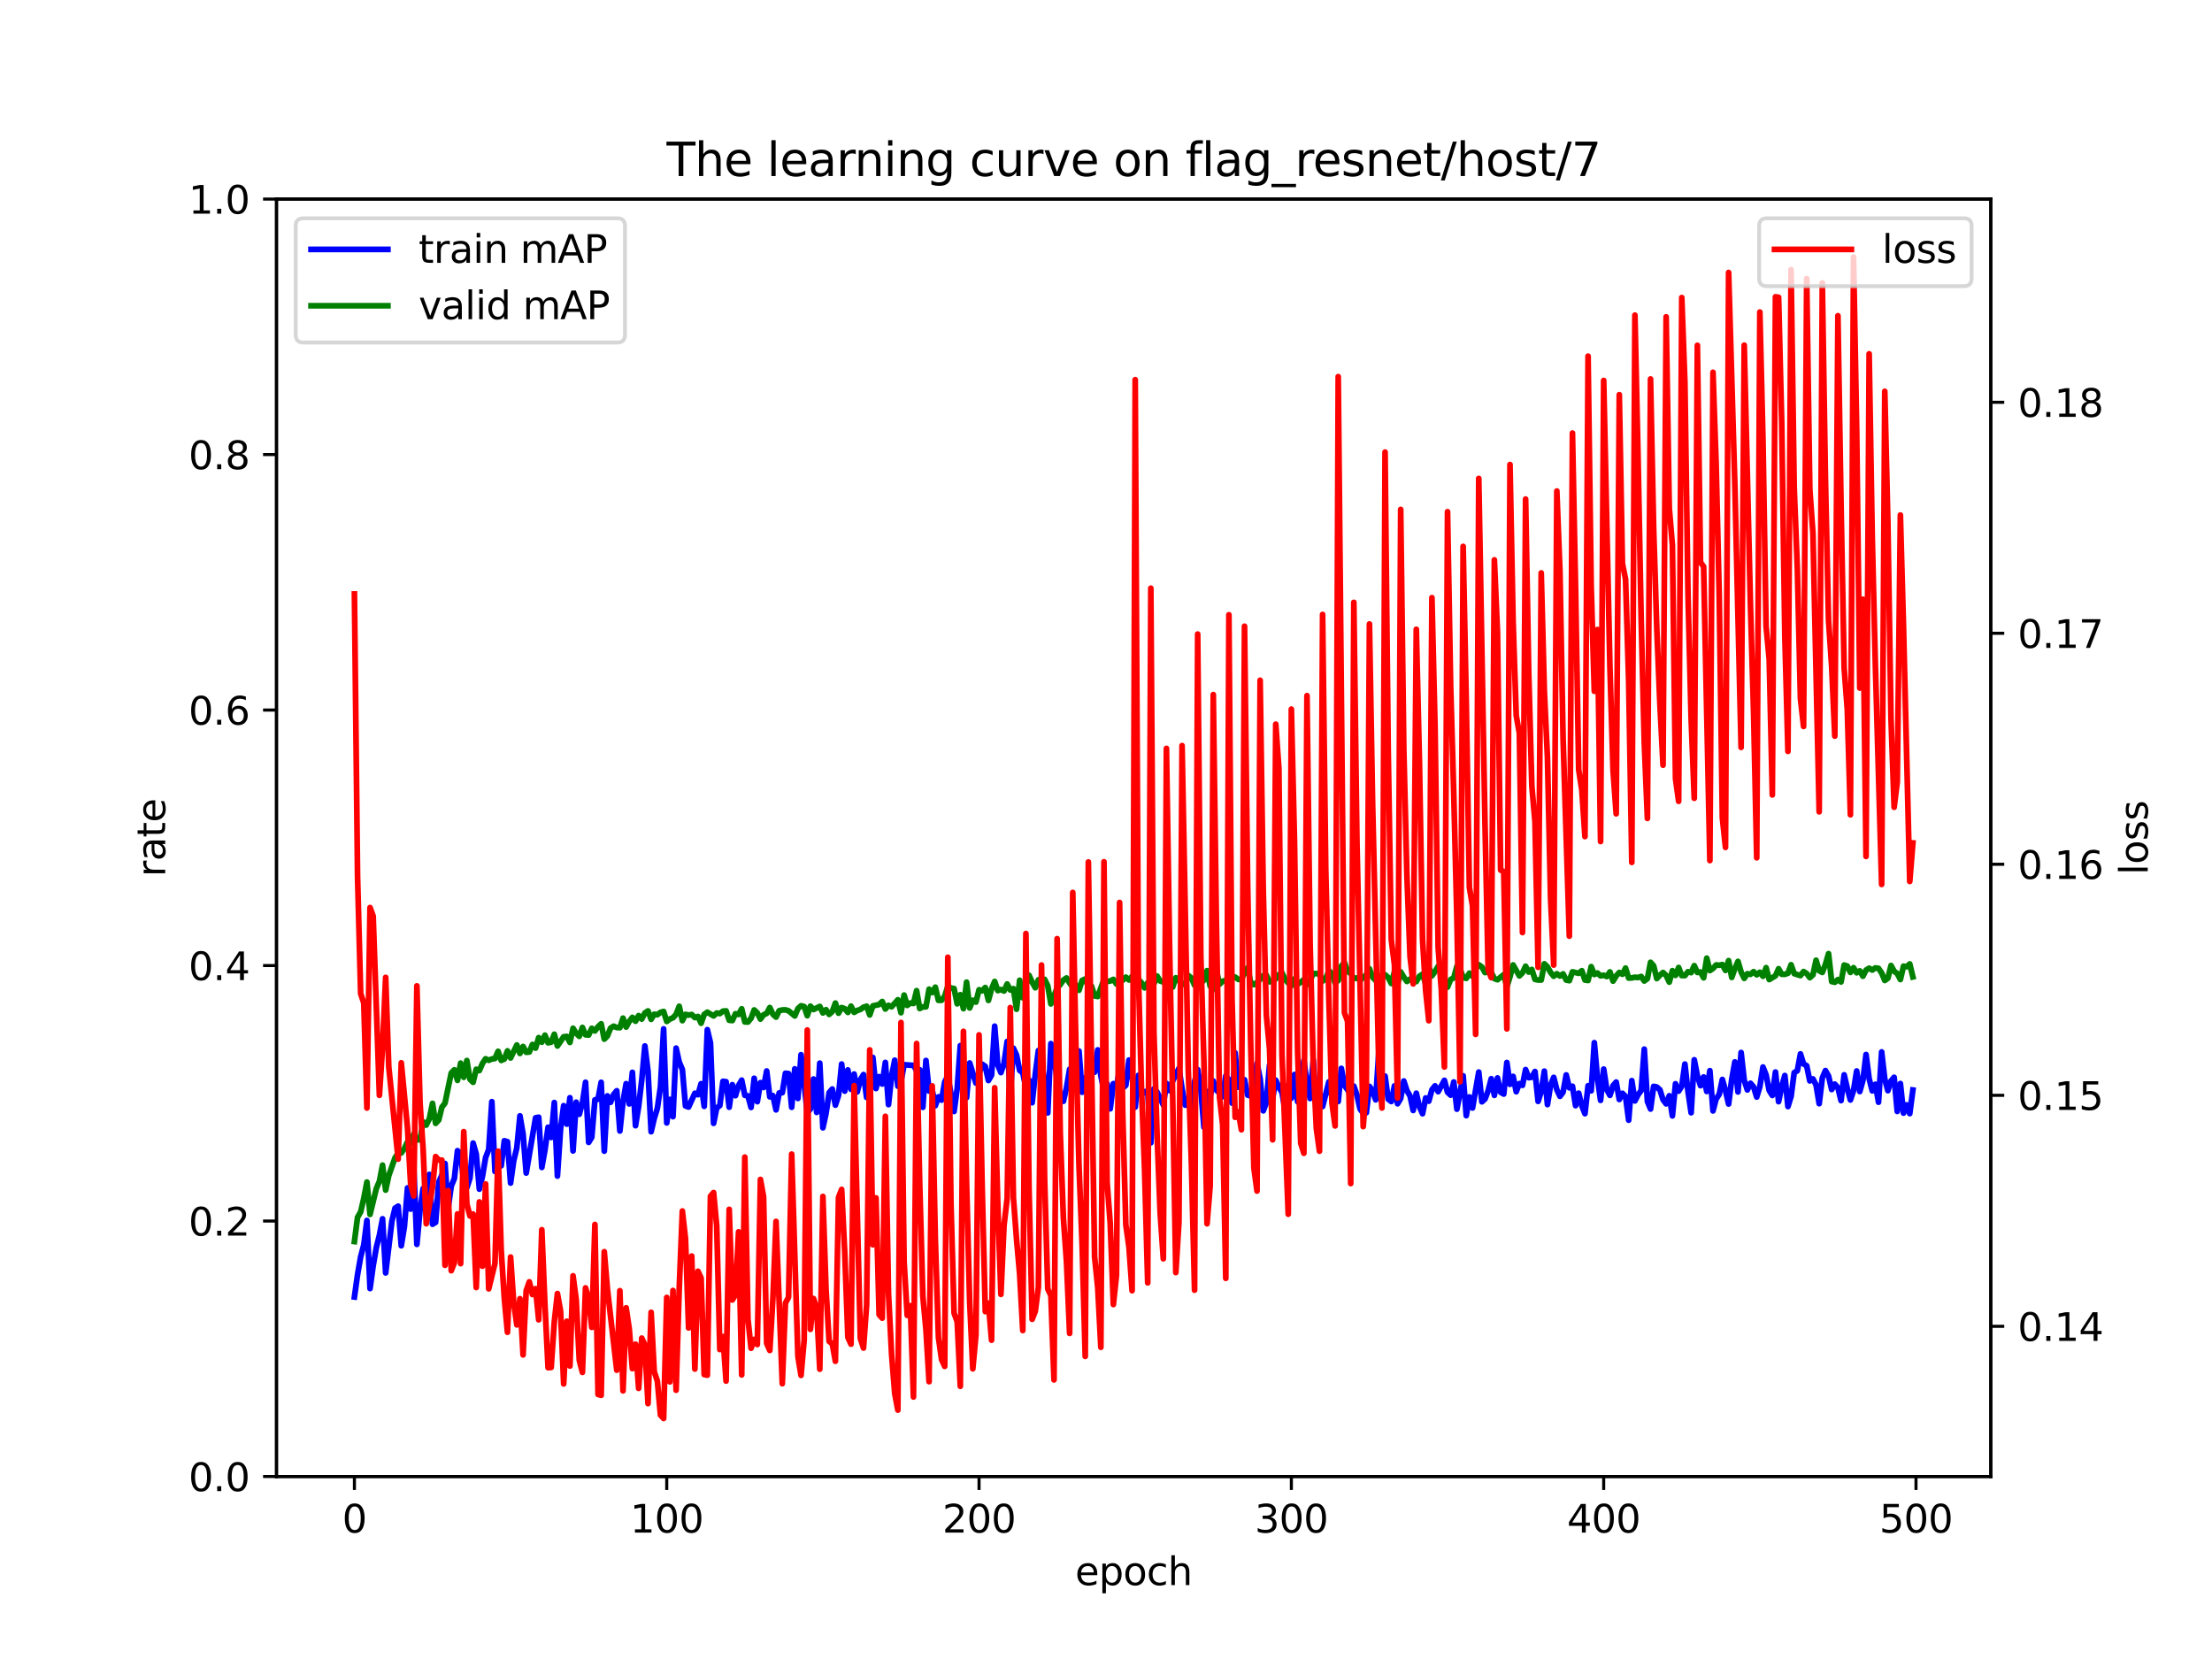 <?xml version="1.0" encoding="utf-8" standalone="no"?>
<!DOCTYPE svg PUBLIC "-//W3C//DTD SVG 1.1//EN"
  "http://www.w3.org/Graphics/SVG/1.1/DTD/svg11.dtd">
<svg xmlns:xlink="http://www.w3.org/1999/xlink" width="576pt" height="432pt" viewBox="0 0 576 432" xmlns="http://www.w3.org/2000/svg" version="1.1">
 <defs>
  <style type="text/css">*{stroke-linejoin: round; stroke-linecap: butt}</style>
 </defs>
 <g id="figure_1">
  <g id="patch_1">
   <path d="M 0 432 
L 576 432 
L 576 0 
L 0 0 
z
" style="fill: #ffffff"/>
  </g>
  <g id="axes_1">
   <g id="patch_2">
    <path d="M 72 384.48 
L 518.4 384.48 
L 518.4 51.84 
L 72 51.84 
z
" style="fill: #ffffff"/>
   </g>
   <g id="matplotlib.axis_1">
    <g id="xtick_1">
     <g id="line2d_1">
      <defs>
       <path id="m0ef628c98a" d="M 0 0 
L 0 3.5 
" style="stroke: #000000; stroke-width: 0.8"/>
      </defs>
      <g>
       <use xlink:href="#m0ef628c98a" x="92.291" y="384.48" style="stroke: #000000; stroke-width: 0.8"/>
      </g>
     </g>
     <g id="text_1">
      <!-- 0 -->
      <g transform="translate(89.11 399.078) scale(0.1 -0.1)">
       <defs>
        <path id="DejaVuSans-30" d="M 2034 4250 
Q 1547 4250 1301 3770 
Q 1056 3291 1056 2328 
Q 1056 1369 1301 889 
Q 1547 409 2034 409 
Q 2525 409 2770 889 
Q 3016 1369 3016 2328 
Q 3016 3291 2770 3770 
Q 2525 4250 2034 4250 
z
M 2034 4750 
Q 2819 4750 3233 4129 
Q 3647 3509 3647 2328 
Q 3647 1150 3233 529 
Q 2819 -91 2034 -91 
Q 1250 -91 836 529 
Q 422 1150 422 2328 
Q 422 3509 836 4129 
Q 1250 4750 2034 4750 
z
" transform="scale(0.016)"/>
       </defs>
       <use xlink:href="#DejaVuSans-30"/>
      </g>
     </g>
    </g>
    <g id="xtick_2">
     <g id="line2d_2">
      <g>
       <use xlink:href="#m0ef628c98a" x="173.617" y="384.48" style="stroke: #000000; stroke-width: 0.8"/>
      </g>
     </g>
     <g id="text_2">
      <!-- 100 -->
      <g transform="translate(164.073 399.078) scale(0.1 -0.1)">
       <defs>
        <path id="DejaVuSans-31" d="M 794 531 
L 1825 531 
L 1825 4091 
L 703 3866 
L 703 4441 
L 1819 4666 
L 2450 4666 
L 2450 531 
L 3481 531 
L 3481 0 
L 794 0 
L 794 531 
z
" transform="scale(0.016)"/>
       </defs>
       <use xlink:href="#DejaVuSans-31"/>
       <use xlink:href="#DejaVuSans-30" x="63.623"/>
       <use xlink:href="#DejaVuSans-30" x="127.246"/>
      </g>
     </g>
    </g>
    <g id="xtick_3">
     <g id="line2d_3">
      <g>
       <use xlink:href="#m0ef628c98a" x="254.943" y="384.48" style="stroke: #000000; stroke-width: 0.8"/>
      </g>
     </g>
     <g id="text_3">
      <!-- 200 -->
      <g transform="translate(245.4 399.078) scale(0.1 -0.1)">
       <defs>
        <path id="DejaVuSans-32" d="M 1228 531 
L 3431 531 
L 3431 0 
L 469 0 
L 469 531 
Q 828 903 1448 1529 
Q 2069 2156 2228 2338 
Q 2531 2678 2651 2914 
Q 2772 3150 2772 3378 
Q 2772 3750 2511 3984 
Q 2250 4219 1831 4219 
Q 1534 4219 1204 4116 
Q 875 4013 500 3803 
L 500 4441 
Q 881 4594 1212 4672 
Q 1544 4750 1819 4750 
Q 2544 4750 2975 4387 
Q 3406 4025 3406 3419 
Q 3406 3131 3298 2873 
Q 3191 2616 2906 2266 
Q 2828 2175 2409 1742 
Q 1991 1309 1228 531 
z
" transform="scale(0.016)"/>
       </defs>
       <use xlink:href="#DejaVuSans-32"/>
       <use xlink:href="#DejaVuSans-30" x="63.623"/>
       <use xlink:href="#DejaVuSans-30" x="127.246"/>
      </g>
     </g>
    </g>
    <g id="xtick_4">
     <g id="line2d_4">
      <g>
       <use xlink:href="#m0ef628c98a" x="336.27" y="384.48" style="stroke: #000000; stroke-width: 0.8"/>
      </g>
     </g>
     <g id="text_4">
      <!-- 300 -->
      <g transform="translate(326.726 399.078) scale(0.1 -0.1)">
       <defs>
        <path id="DejaVuSans-33" d="M 2597 2516 
Q 3050 2419 3304 2112 
Q 3559 1806 3559 1356 
Q 3559 666 3084 287 
Q 2609 -91 1734 -91 
Q 1441 -91 1130 -33 
Q 819 25 488 141 
L 488 750 
Q 750 597 1062 519 
Q 1375 441 1716 441 
Q 2309 441 2620 675 
Q 2931 909 2931 1356 
Q 2931 1769 2642 2001 
Q 2353 2234 1838 2234 
L 1294 2234 
L 1294 2753 
L 1863 2753 
Q 2328 2753 2575 2939 
Q 2822 3125 2822 3475 
Q 2822 3834 2567 4026 
Q 2313 4219 1838 4219 
Q 1578 4219 1281 4162 
Q 984 4106 628 3988 
L 628 4550 
Q 988 4650 1302 4700 
Q 1616 4750 1894 4750 
Q 2613 4750 3031 4423 
Q 3450 4097 3450 3541 
Q 3450 3153 3228 2886 
Q 3006 2619 2597 2516 
z
" transform="scale(0.016)"/>
       </defs>
       <use xlink:href="#DejaVuSans-33"/>
       <use xlink:href="#DejaVuSans-30" x="63.623"/>
       <use xlink:href="#DejaVuSans-30" x="127.246"/>
      </g>
     </g>
    </g>
    <g id="xtick_5">
     <g id="line2d_5">
      <g>
       <use xlink:href="#m0ef628c98a" x="417.596" y="384.48" style="stroke: #000000; stroke-width: 0.8"/>
      </g>
     </g>
     <g id="text_5">
      <!-- 400 -->
      <g transform="translate(408.052 399.078) scale(0.1 -0.1)">
       <defs>
        <path id="DejaVuSans-34" d="M 2419 4116 
L 825 1625 
L 2419 1625 
L 2419 4116 
z
M 2253 4666 
L 3047 4666 
L 3047 1625 
L 3713 1625 
L 3713 1100 
L 3047 1100 
L 3047 0 
L 2419 0 
L 2419 1100 
L 313 1100 
L 313 1709 
L 2253 4666 
z
" transform="scale(0.016)"/>
       </defs>
       <use xlink:href="#DejaVuSans-34"/>
       <use xlink:href="#DejaVuSans-30" x="63.623"/>
       <use xlink:href="#DejaVuSans-30" x="127.246"/>
      </g>
     </g>
    </g>
    <g id="xtick_6">
     <g id="line2d_6">
      <g>
       <use xlink:href="#m0ef628c98a" x="498.922" y="384.48" style="stroke: #000000; stroke-width: 0.8"/>
      </g>
     </g>
     <g id="text_6">
      <!-- 500 -->
      <g transform="translate(489.379 399.078) scale(0.1 -0.1)">
       <defs>
        <path id="DejaVuSans-35" d="M 691 4666 
L 3169 4666 
L 3169 4134 
L 1269 4134 
L 1269 2991 
Q 1406 3038 1543 3061 
Q 1681 3084 1819 3084 
Q 2600 3084 3056 2656 
Q 3513 2228 3513 1497 
Q 3513 744 3044 326 
Q 2575 -91 1722 -91 
Q 1428 -91 1123 -41 
Q 819 9 494 109 
L 494 744 
Q 775 591 1075 516 
Q 1375 441 1709 441 
Q 2250 441 2565 725 
Q 2881 1009 2881 1497 
Q 2881 1984 2565 2268 
Q 2250 2553 1709 2553 
Q 1456 2553 1204 2497 
Q 953 2441 691 2322 
L 691 4666 
z
" transform="scale(0.016)"/>
       </defs>
       <use xlink:href="#DejaVuSans-35"/>
       <use xlink:href="#DejaVuSans-30" x="63.623"/>
       <use xlink:href="#DejaVuSans-30" x="127.246"/>
      </g>
     </g>
    </g>
    <g id="text_7">
     <!-- epoch -->
     <g transform="translate(279.972 412.757) scale(0.1 -0.1)">
      <defs>
       <path id="DejaVuSans-65" d="M 3597 1894 
L 3597 1613 
L 953 1613 
Q 991 1019 1311 708 
Q 1631 397 2203 397 
Q 2534 397 2845 478 
Q 3156 559 3463 722 
L 3463 178 
Q 3153 47 2828 -22 
Q 2503 -91 2169 -91 
Q 1331 -91 842 396 
Q 353 884 353 1716 
Q 353 2575 817 3079 
Q 1281 3584 2069 3584 
Q 2775 3584 3186 3129 
Q 3597 2675 3597 1894 
z
M 3022 2063 
Q 3016 2534 2758 2815 
Q 2500 3097 2075 3097 
Q 1594 3097 1305 2825 
Q 1016 2553 972 2059 
L 3022 2063 
z
" transform="scale(0.016)"/>
       <path id="DejaVuSans-70" d="M 1159 525 
L 1159 -1331 
L 581 -1331 
L 581 3500 
L 1159 3500 
L 1159 2969 
Q 1341 3281 1617 3432 
Q 1894 3584 2278 3584 
Q 2916 3584 3314 3078 
Q 3713 2572 3713 1747 
Q 3713 922 3314 415 
Q 2916 -91 2278 -91 
Q 1894 -91 1617 61 
Q 1341 213 1159 525 
z
M 3116 1747 
Q 3116 2381 2855 2742 
Q 2594 3103 2138 3103 
Q 1681 3103 1420 2742 
Q 1159 2381 1159 1747 
Q 1159 1113 1420 752 
Q 1681 391 2138 391 
Q 2594 391 2855 752 
Q 3116 1113 3116 1747 
z
" transform="scale(0.016)"/>
       <path id="DejaVuSans-6f" d="M 1959 3097 
Q 1497 3097 1228 2736 
Q 959 2375 959 1747 
Q 959 1119 1226 758 
Q 1494 397 1959 397 
Q 2419 397 2687 759 
Q 2956 1122 2956 1747 
Q 2956 2369 2687 2733 
Q 2419 3097 1959 3097 
z
M 1959 3584 
Q 2709 3584 3137 3096 
Q 3566 2609 3566 1747 
Q 3566 888 3137 398 
Q 2709 -91 1959 -91 
Q 1206 -91 779 398 
Q 353 888 353 1747 
Q 353 2609 779 3096 
Q 1206 3584 1959 3584 
z
" transform="scale(0.016)"/>
       <path id="DejaVuSans-63" d="M 3122 3366 
L 3122 2828 
Q 2878 2963 2633 3030 
Q 2388 3097 2138 3097 
Q 1578 3097 1268 2742 
Q 959 2388 959 1747 
Q 959 1106 1268 751 
Q 1578 397 2138 397 
Q 2388 397 2633 464 
Q 2878 531 3122 666 
L 3122 134 
Q 2881 22 2623 -34 
Q 2366 -91 2075 -91 
Q 1284 -91 818 406 
Q 353 903 353 1747 
Q 353 2603 823 3093 
Q 1294 3584 2113 3584 
Q 2378 3584 2631 3529 
Q 2884 3475 3122 3366 
z
" transform="scale(0.016)"/>
       <path id="DejaVuSans-68" d="M 3513 2113 
L 3513 0 
L 2938 0 
L 2938 2094 
Q 2938 2591 2744 2837 
Q 2550 3084 2163 3084 
Q 1697 3084 1428 2787 
Q 1159 2491 1159 1978 
L 1159 0 
L 581 0 
L 581 4863 
L 1159 4863 
L 1159 2956 
Q 1366 3272 1645 3428 
Q 1925 3584 2291 3584 
Q 2894 3584 3203 3211 
Q 3513 2838 3513 2113 
z
" transform="scale(0.016)"/>
      </defs>
      <use xlink:href="#DejaVuSans-65"/>
      <use xlink:href="#DejaVuSans-70" x="61.523"/>
      <use xlink:href="#DejaVuSans-6f" x="125"/>
      <use xlink:href="#DejaVuSans-63" x="186.182"/>
      <use xlink:href="#DejaVuSans-68" x="241.162"/>
     </g>
    </g>
   </g>
   <g id="matplotlib.axis_2">
    <g id="ytick_1">
     <g id="line2d_7">
      <defs>
       <path id="m840ef7003b" d="M 0 0 
L -3.5 0 
" style="stroke: #000000; stroke-width: 0.8"/>
      </defs>
      <g>
       <use xlink:href="#m840ef7003b" x="72" y="384.48" style="stroke: #000000; stroke-width: 0.8"/>
      </g>
     </g>
     <g id="text_8">
      <!-- 0.0 -->
      <g transform="translate(49.097 388.279) scale(0.1 -0.1)">
       <defs>
        <path id="DejaVuSans-2e" d="M 684 794 
L 1344 794 
L 1344 0 
L 684 0 
L 684 794 
z
" transform="scale(0.016)"/>
       </defs>
       <use xlink:href="#DejaVuSans-30"/>
       <use xlink:href="#DejaVuSans-2e" x="63.623"/>
       <use xlink:href="#DejaVuSans-30" x="95.41"/>
      </g>
     </g>
    </g>
    <g id="ytick_2">
     <g id="line2d_8">
      <g>
       <use xlink:href="#m840ef7003b" x="72" y="317.952" style="stroke: #000000; stroke-width: 0.8"/>
      </g>
     </g>
     <g id="text_9">
      <!-- 0.2 -->
      <g transform="translate(49.097 321.751) scale(0.1 -0.1)">
       <use xlink:href="#DejaVuSans-30"/>
       <use xlink:href="#DejaVuSans-2e" x="63.623"/>
       <use xlink:href="#DejaVuSans-32" x="95.41"/>
      </g>
     </g>
    </g>
    <g id="ytick_3">
     <g id="line2d_9">
      <g>
       <use xlink:href="#m840ef7003b" x="72" y="251.424" style="stroke: #000000; stroke-width: 0.8"/>
      </g>
     </g>
     <g id="text_10">
      <!-- 0.4 -->
      <g transform="translate(49.097 255.223) scale(0.1 -0.1)">
       <use xlink:href="#DejaVuSans-30"/>
       <use xlink:href="#DejaVuSans-2e" x="63.623"/>
       <use xlink:href="#DejaVuSans-34" x="95.41"/>
      </g>
     </g>
    </g>
    <g id="ytick_4">
     <g id="line2d_10">
      <g>
       <use xlink:href="#m840ef7003b" x="72" y="184.896" style="stroke: #000000; stroke-width: 0.8"/>
      </g>
     </g>
     <g id="text_11">
      <!-- 0.6 -->
      <g transform="translate(49.097 188.695) scale(0.1 -0.1)">
       <defs>
        <path id="DejaVuSans-36" d="M 2113 2584 
Q 1688 2584 1439 2293 
Q 1191 2003 1191 1497 
Q 1191 994 1439 701 
Q 1688 409 2113 409 
Q 2538 409 2786 701 
Q 3034 994 3034 1497 
Q 3034 2003 2786 2293 
Q 2538 2584 2113 2584 
z
M 3366 4563 
L 3366 3988 
Q 3128 4100 2886 4159 
Q 2644 4219 2406 4219 
Q 1781 4219 1451 3797 
Q 1122 3375 1075 2522 
Q 1259 2794 1537 2939 
Q 1816 3084 2150 3084 
Q 2853 3084 3261 2657 
Q 3669 2231 3669 1497 
Q 3669 778 3244 343 
Q 2819 -91 2113 -91 
Q 1303 -91 875 529 
Q 447 1150 447 2328 
Q 447 3434 972 4092 
Q 1497 4750 2381 4750 
Q 2619 4750 2861 4703 
Q 3103 4656 3366 4563 
z
" transform="scale(0.016)"/>
       </defs>
       <use xlink:href="#DejaVuSans-30"/>
       <use xlink:href="#DejaVuSans-2e" x="63.623"/>
       <use xlink:href="#DejaVuSans-36" x="95.41"/>
      </g>
     </g>
    </g>
    <g id="ytick_5">
     <g id="line2d_11">
      <g>
       <use xlink:href="#m840ef7003b" x="72" y="118.368" style="stroke: #000000; stroke-width: 0.8"/>
      </g>
     </g>
     <g id="text_12">
      <!-- 0.8 -->
      <g transform="translate(49.097 122.167) scale(0.1 -0.1)">
       <defs>
        <path id="DejaVuSans-38" d="M 2034 2216 
Q 1584 2216 1326 1975 
Q 1069 1734 1069 1313 
Q 1069 891 1326 650 
Q 1584 409 2034 409 
Q 2484 409 2743 651 
Q 3003 894 3003 1313 
Q 3003 1734 2745 1975 
Q 2488 2216 2034 2216 
z
M 1403 2484 
Q 997 2584 770 2862 
Q 544 3141 544 3541 
Q 544 4100 942 4425 
Q 1341 4750 2034 4750 
Q 2731 4750 3128 4425 
Q 3525 4100 3525 3541 
Q 3525 3141 3298 2862 
Q 3072 2584 2669 2484 
Q 3125 2378 3379 2068 
Q 3634 1759 3634 1313 
Q 3634 634 3220 271 
Q 2806 -91 2034 -91 
Q 1263 -91 848 271 
Q 434 634 434 1313 
Q 434 1759 690 2068 
Q 947 2378 1403 2484 
z
M 1172 3481 
Q 1172 3119 1398 2916 
Q 1625 2713 2034 2713 
Q 2441 2713 2670 2916 
Q 2900 3119 2900 3481 
Q 2900 3844 2670 4047 
Q 2441 4250 2034 4250 
Q 1625 4250 1398 4047 
Q 1172 3844 1172 3481 
z
" transform="scale(0.016)"/>
       </defs>
       <use xlink:href="#DejaVuSans-30"/>
       <use xlink:href="#DejaVuSans-2e" x="63.623"/>
       <use xlink:href="#DejaVuSans-38" x="95.41"/>
      </g>
     </g>
    </g>
    <g id="ytick_6">
     <g id="line2d_12">
      <g>
       <use xlink:href="#m840ef7003b" x="72" y="51.84" style="stroke: #000000; stroke-width: 0.8"/>
      </g>
     </g>
     <g id="text_13">
      <!-- 1.0 -->
      <g transform="translate(49.097 55.639) scale(0.1 -0.1)">
       <use xlink:href="#DejaVuSans-31"/>
       <use xlink:href="#DejaVuSans-2e" x="63.623"/>
       <use xlink:href="#DejaVuSans-30" x="95.41"/>
      </g>
     </g>
    </g>
    <g id="text_14">
     <!-- rate -->
     <g transform="translate(43.017 228.316) rotate(-90) scale(0.1 -0.1)">
      <defs>
       <path id="DejaVuSans-72" d="M 2631 2963 
Q 2534 3019 2420 3045 
Q 2306 3072 2169 3072 
Q 1681 3072 1420 2755 
Q 1159 2438 1159 1844 
L 1159 0 
L 581 0 
L 581 3500 
L 1159 3500 
L 1159 2956 
Q 1341 3275 1631 3429 
Q 1922 3584 2338 3584 
Q 2397 3584 2469 3576 
Q 2541 3569 2628 3553 
L 2631 2963 
z
" transform="scale(0.016)"/>
       <path id="DejaVuSans-61" d="M 2194 1759 
Q 1497 1759 1228 1600 
Q 959 1441 959 1056 
Q 959 750 1161 570 
Q 1363 391 1709 391 
Q 2188 391 2477 730 
Q 2766 1069 2766 1631 
L 2766 1759 
L 2194 1759 
z
M 3341 1997 
L 3341 0 
L 2766 0 
L 2766 531 
Q 2569 213 2275 61 
Q 1981 -91 1556 -91 
Q 1019 -91 701 211 
Q 384 513 384 1019 
Q 384 1609 779 1909 
Q 1175 2209 1959 2209 
L 2766 2209 
L 2766 2266 
Q 2766 2663 2505 2880 
Q 2244 3097 1772 3097 
Q 1472 3097 1187 3025 
Q 903 2953 641 2809 
L 641 3341 
Q 956 3463 1253 3523 
Q 1550 3584 1831 3584 
Q 2591 3584 2966 3190 
Q 3341 2797 3341 1997 
z
" transform="scale(0.016)"/>
       <path id="DejaVuSans-74" d="M 1172 4494 
L 1172 3500 
L 2356 3500 
L 2356 3053 
L 1172 3053 
L 1172 1153 
Q 1172 725 1289 603 
Q 1406 481 1766 481 
L 2356 481 
L 2356 0 
L 1766 0 
Q 1100 0 847 248 
Q 594 497 594 1153 
L 594 3053 
L 172 3053 
L 172 3500 
L 594 3500 
L 594 4494 
L 1172 4494 
z
" transform="scale(0.016)"/>
      </defs>
      <use xlink:href="#DejaVuSans-72"/>
      <use xlink:href="#DejaVuSans-61" x="41.113"/>
      <use xlink:href="#DejaVuSans-74" x="102.393"/>
      <use xlink:href="#DejaVuSans-65" x="141.602"/>
     </g>
    </g>
   </g>
   <g id="line2d_13">
    <path d="M 92.291 337.733 
L 93.104 331.925 
L 93.917 327.267 
L 94.731 324.162 
L 95.544 317.8 
L 96.357 335.533 
L 97.17 329.624 
L 97.984 324.903 
L 98.797 321.639 
L 99.61 317.374 
L 100.424 331.462 
L 102.05 317.988 
L 102.863 314.607 
L 103.677 314.079 
L 104.49 324.398 
L 105.303 319.445 
L 106.116 309.326 
L 106.93 314.848 
L 107.743 303.9 
L 108.556 324.033 
L 109.369 315.195 
L 110.183 309.491 
L 110.996 311.495 
L 111.809 305.816 
L 112.622 318.791 
L 113.436 318.292 
L 114.249 307.835 
L 115.062 306.018 
L 115.876 302.977 
L 116.689 314.698 
L 117.502 308.85 
L 118.315 306.876 
L 119.129 299.64 
L 119.942 300.413 
L 120.755 307.72 
L 121.568 309.294 
L 122.382 306.757 
L 123.195 297.659 
L 124.008 300.5 
L 124.821 309.651 
L 125.635 306.304 
L 126.448 301.438 
L 127.261 299.337 
L 128.074 286.875 
L 128.888 305.044 
L 129.701 302.614 
L 130.514 303.564 
L 131.328 297.048 
L 132.141 297.298 
L 132.954 308.065 
L 133.767 302.262 
L 134.581 298.875 
L 135.394 290.571 
L 136.207 295.303 
L 137.02 305.451 
L 139.46 291.084 
L 140.273 290.917 
L 141.087 303.993 
L 141.9 299.484 
L 142.713 293.53 
L 143.526 296.196 
L 144.34 287.098 
L 145.153 306.249 
L 145.966 293.972 
L 146.78 287.914 
L 147.593 292.72 
L 148.406 285.846 
L 149.219 299.698 
L 150.033 287.011 
L 150.846 290.159 
L 151.659 287.234 
L 152.472 281.821 
L 153.286 297.473 
L 154.099 296.146 
L 154.912 286.394 
L 155.725 286.226 
L 156.539 281.832 
L 157.352 299.751 
L 158.165 285.368 
L 158.978 287.042 
L 159.792 285.01 
L 160.605 284.031 
L 161.418 294.51 
L 162.232 286.839 
L 163.045 282.181 
L 163.858 287.453 
L 164.671 279.236 
L 165.485 293.128 
L 166.298 288.136 
L 167.111 281.234 
L 167.924 272.365 
L 168.738 278.957 
L 169.551 294.692 
L 170.364 291.233 
L 171.177 288.598 
L 171.991 282.969 
L 172.804 267.917 
L 173.617 292.4 
L 174.43 286.28 
L 175.244 290.775 
L 176.057 272.93 
L 176.87 276.561 
L 177.684 278.499 
L 178.497 287.983 
L 179.31 288.27 
L 180.937 284.688 
L 181.75 285.061 
L 182.563 282.196 
L 183.376 288.086 
L 184.19 268.119 
L 185.003 271.568 
L 185.816 292.512 
L 186.629 288.517 
L 187.443 287.878 
L 188.256 281.578 
L 189.069 281.672 
L 189.882 288.314 
L 190.696 282.452 
L 191.509 285.322 
L 192.322 282.649 
L 193.136 281.271 
L 193.949 285.209 
L 194.762 285.361 
L 195.575 288.374 
L 196.389 280.78 
L 197.202 286.872 
L 198.015 281.915 
L 198.828 283.179 
L 199.642 278.887 
L 200.455 285.612 
L 201.268 285.297 
L 202.081 289.002 
L 202.895 284.6 
L 203.708 284.531 
L 204.521 279.481 
L 205.334 279.572 
L 206.148 288.332 
L 206.961 278.321 
L 207.774 286.035 
L 208.588 274.648 
L 210.214 289.742 
L 211.027 288.806 
L 211.841 280.977 
L 212.654 289.668 
L 213.467 276.843 
L 214.28 293.674 
L 215.094 289.966 
L 215.907 284.527 
L 216.72 283.579 
L 217.533 287.779 
L 218.347 285.263 
L 219.16 277.075 
L 219.973 284.124 
L 220.786 278.61 
L 221.6 283.655 
L 222.413 279.676 
L 223.226 284.316 
L 224.039 281.14 
L 224.853 279.819 
L 225.666 285.766 
L 226.479 285.664 
L 227.293 275.356 
L 228.106 283.448 
L 228.919 280.354 
L 229.732 282.273 
L 230.546 276.659 
L 231.359 287.642 
L 232.172 280.181 
L 232.985 276.069 
L 233.799 282.848 
L 234.612 281.667 
L 235.425 277.252 
L 237.052 277.37 
L 237.865 277.424 
L 238.678 278.734 
L 239.491 278.559 
L 240.305 288.339 
L 241.118 276.149 
L 241.931 284.106 
L 242.745 283.786 
L 243.558 287.923 
L 244.371 285.618 
L 245.184 286.467 
L 245.998 281.752 
L 246.811 280.151 
L 248.437 289.423 
L 249.251 283.467 
L 250.064 272.281 
L 250.877 279.944 
L 251.69 285.834 
L 252.504 276.804 
L 254.13 282.031 
L 255.757 277.12 
L 256.57 277.681 
L 257.383 281.36 
L 258.197 279.979 
L 259.01 267.213 
L 259.823 277.34 
L 260.636 279.299 
L 261.45 276.859 
L 262.263 271.2 
L 263.076 285.163 
L 263.889 272.964 
L 264.703 274.724 
L 265.516 278.727 
L 266.329 279.342 
L 267.142 283.175 
L 267.956 281.243 
L 268.769 287.143 
L 269.582 279.744 
L 270.395 273.555 
L 271.209 275.791 
L 272.022 282.147 
L 272.835 289.795 
L 273.649 271.754 
L 274.462 275.294 
L 275.275 281.259 
L 276.088 285.497 
L 276.902 286.764 
L 277.715 283.255 
L 278.528 278.431 
L 279.341 279.724 
L 280.968 273.695 
L 281.781 284.419 
L 282.594 280.683 
L 283.408 282.792 
L 284.221 278.015 
L 285.034 279.196 
L 285.847 273.392 
L 286.661 280.113 
L 287.474 284.114 
L 288.287 282.23 
L 289.101 288.733 
L 289.914 282.179 
L 290.727 283.091 
L 291.54 278.438 
L 292.354 283.355 
L 293.167 282.611 
L 293.98 276.037 
L 294.793 279.988 
L 295.607 288.281 
L 296.42 280.021 
L 297.233 285.08 
L 298.046 284.256 
L 298.86 284.162 
L 299.673 297.581 
L 300.486 283.525 
L 301.299 284.364 
L 302.926 287.727 
L 303.739 282.115 
L 304.553 283.995 
L 305.366 281.487 
L 306.992 278.191 
L 307.806 283.499 
L 308.619 287.771 
L 309.432 287.765 
L 310.245 288.81 
L 311.059 281.682 
L 311.872 278.517 
L 312.685 283.637 
L 313.498 293.531 
L 314.312 284.2 
L 315.125 285.49 
L 315.938 281.499 
L 316.751 283.884 
L 317.565 284.65 
L 318.378 285.573 
L 319.191 280.165 
L 320.005 281.16 
L 320.818 287.24 
L 321.631 274.178 
L 322.444 283.122 
L 323.258 282.971 
L 324.071 281.164 
L 324.884 285.158 
L 325.697 285.405 
L 326.511 283.987 
L 327.324 276.893 
L 328.137 280.916 
L 328.95 289.255 
L 329.764 287.122 
L 330.577 277.372 
L 331.39 286.009 
L 332.203 281.28 
L 333.017 283.079 
L 333.83 284.462 
L 334.643 289.137 
L 335.457 282.538 
L 336.27 285.981 
L 337.083 279.792 
L 337.896 286.868 
L 338.71 282.716 
L 339.523 276.14 
L 340.336 281.923 
L 341.149 286.048 
L 341.963 276.054 
L 342.776 288.899 
L 343.589 284.595 
L 344.402 288.139 
L 346.029 281.72 
L 346.842 285.622 
L 347.655 283.773 
L 348.469 286.828 
L 349.282 278.204 
L 350.095 282.642 
L 350.909 283.788 
L 351.722 285.18 
L 352.535 282.829 
L 353.348 285.15 
L 354.162 288.772 
L 354.975 289.864 
L 355.788 289.75 
L 356.601 282.886 
L 357.415 284.055 
L 358.228 286.393 
L 359.041 273.889 
L 359.854 284.906 
L 360.668 280.221 
L 361.481 286.218 
L 362.294 286.83 
L 363.107 282.762 
L 363.921 287.41 
L 364.734 286.028 
L 365.547 281.489 
L 366.361 284.002 
L 367.174 285.384 
L 367.987 289.159 
L 368.8 284.669 
L 369.614 288.194 
L 370.427 290.009 
L 371.24 285.904 
L 372.053 286.747 
L 372.867 283.759 
L 373.68 282.757 
L 374.493 284.268 
L 376.12 281.321 
L 376.933 284.417 
L 377.746 285.176 
L 378.559 281.746 
L 379.373 288.828 
L 380.999 280.139 
L 381.812 290.507 
L 382.626 285.64 
L 383.439 288.519 
L 385.066 279.164 
L 385.879 286.901 
L 386.692 286.187 
L 387.505 284.039 
L 388.319 280.899 
L 389.132 285.226 
L 389.945 280.693 
L 390.758 284.425 
L 391.572 284.891 
L 392.385 276.677 
L 393.198 282.363 
L 394.011 280.295 
L 394.825 284.282 
L 395.638 282.158 
L 396.451 282.624 
L 397.264 278.521 
L 398.078 280.629 
L 398.891 280.5 
L 399.704 279.029 
L 400.518 286.792 
L 401.331 284.222 
L 402.144 278.927 
L 402.957 287.633 
L 403.771 282.538 
L 404.584 280.544 
L 405.397 283.77 
L 406.21 285.479 
L 407.024 284.388 
L 407.837 279.906 
L 408.65 283.262 
L 409.463 282.851 
L 410.277 287.91 
L 411.09 284.659 
L 411.903 287.953 
L 412.716 289.998 
L 413.53 282.728 
L 414.343 284.043 
L 415.156 271.509 
L 415.97 280.703 
L 416.783 286.528 
L 417.596 278.388 
L 418.409 283.737 
L 419.223 285.231 
L 420.036 282.695 
L 420.849 281.766 
L 421.662 286.307 
L 422.476 284.687 
L 423.289 285.505 
L 424.102 291.689 
L 424.915 281.395 
L 425.729 286.677 
L 426.542 285.059 
L 427.355 283.986 
L 428.168 273.198 
L 428.982 286.819 
L 429.795 288.789 
L 430.608 282.885 
L 431.422 283.061 
L 432.235 283.776 
L 433.048 286.364 
L 433.861 287.439 
L 434.675 285.337 
L 435.488 290.573 
L 436.301 282.216 
L 437.114 284.131 
L 437.928 282.843 
L 438.741 277.08 
L 439.554 284.243 
L 440.367 289.754 
L 441.181 275.966 
L 441.994 280.119 
L 442.807 282.709 
L 443.62 280.444 
L 444.434 284.214 
L 445.247 278.798 
L 446.06 289.275 
L 446.874 286.179 
L 447.687 284.949 
L 448.5 281.094 
L 449.313 284 
L 450.127 287.477 
L 450.94 281.078 
L 451.753 276.517 
L 452.566 284.337 
L 453.38 274.068 
L 454.193 281.311 
L 455.006 283.815 
L 455.819 282.079 
L 456.633 283.024 
L 457.446 285.669 
L 458.259 282.97 
L 459.072 277.849 
L 459.886 279.9 
L 460.699 283.968 
L 461.512 285.258 
L 462.326 279.158 
L 463.139 286.869 
L 463.952 282.953 
L 464.765 280.063 
L 465.579 288.143 
L 466.392 285.511 
L 467.205 279.315 
L 468.018 278.823 
L 468.832 274.435 
L 469.645 277.043 
L 470.458 277.521 
L 471.271 281.459 
L 472.085 280.944 
L 472.898 282.513 
L 473.711 287.39 
L 474.524 280.706 
L 475.338 278.773 
L 476.151 280.186 
L 476.964 283.712 
L 477.778 282.301 
L 478.591 283.251 
L 479.404 286.594 
L 480.217 279.885 
L 481.031 283.439 
L 481.844 286.426 
L 482.657 283.978 
L 483.47 278.884 
L 484.284 284.232 
L 485.097 281.342 
L 485.91 274.598 
L 486.723 280.909 
L 487.537 284.062 
L 488.35 282.339 
L 489.163 287.017 
L 489.976 273.915 
L 490.79 280.986 
L 491.603 284.007 
L 492.416 281.476 
L 493.23 280.52 
L 494.043 289.406 
L 494.856 282.149 
L 495.669 289.855 
L 496.483 287.7 
L 497.296 289.983 
L 498.109 283.838 
L 498.109 283.838 
" clip-path="url(#pa5e5e2f4ee)" style="fill: none; stroke: #0000ff; stroke-width: 1.5; stroke-linecap: square"/>
   </g>
   <g id="line2d_14">
    <path d="M 92.291 323.295 
L 93.104 316.984 
L 93.917 315.566 
L 94.731 312.037 
L 95.544 307.801 
L 96.357 316.231 
L 97.984 309.523 
L 98.797 307.605 
L 99.61 303.392 
L 100.424 309.9 
L 101.237 306.13 
L 102.863 301.481 
L 103.677 300.255 
L 104.49 300.224 
L 105.303 299.089 
L 106.116 297.293 
L 106.93 297.758 
L 107.743 295.288 
L 108.556 296.786 
L 109.369 296.805 
L 110.183 292.142 
L 110.996 292.966 
L 111.809 291.3 
L 112.622 287.313 
L 113.436 292.518 
L 114.249 291.647 
L 115.062 288.311 
L 115.876 287.255 
L 117.502 279.395 
L 118.315 278.58 
L 119.129 281.329 
L 119.942 276.836 
L 120.755 280.529 
L 121.568 276.159 
L 122.382 281.042 
L 123.195 281.831 
L 124.008 278.435 
L 124.821 278.778 
L 125.635 276.916 
L 126.448 275.703 
L 127.261 276.098 
L 128.074 275.759 
L 128.888 275.642 
L 129.701 273.762 
L 130.514 276.132 
L 131.328 275.773 
L 132.141 273.648 
L 132.954 275.49 
L 134.581 272.112 
L 135.394 274.318 
L 136.207 272.511 
L 137.02 274.013 
L 137.834 273.939 
L 138.647 271.977 
L 139.46 272.93 
L 140.273 270.194 
L 141.087 271.389 
L 141.9 269.56 
L 142.713 271.547 
L 143.526 271.383 
L 144.34 269.314 
L 145.153 272.372 
L 146.78 269.976 
L 147.593 269.88 
L 148.406 271.448 
L 149.219 267.76 
L 150.033 269.053 
L 150.846 269.862 
L 151.659 267.544 
L 152.472 269.46 
L 153.286 269.525 
L 154.099 267.773 
L 154.912 268.456 
L 155.725 267.362 
L 156.539 266.593 
L 157.352 270.59 
L 158.165 269.76 
L 158.978 267.734 
L 159.792 267.219 
L 160.605 267.575 
L 161.418 267.599 
L 162.232 265.118 
L 163.045 267.442 
L 163.858 265.972 
L 164.671 264.92 
L 165.485 265.926 
L 166.298 264.462 
L 167.111 265.368 
L 167.924 263.768 
L 168.738 263.242 
L 169.551 265.431 
L 170.364 264.098 
L 171.177 264.234 
L 171.991 263.612 
L 172.804 263.389 
L 173.617 265.977 
L 174.43 265.358 
L 175.244 265.026 
L 176.057 264.136 
L 176.87 262.033 
L 177.684 265.776 
L 178.497 264.133 
L 179.31 264.336 
L 180.123 264.171 
L 180.937 264.98 
L 181.75 264.689 
L 182.563 266.448 
L 183.376 264.141 
L 184.19 263.575 
L 185.816 264.543 
L 186.629 263.79 
L 187.443 263.934 
L 188.256 263.303 
L 189.069 263.225 
L 189.882 265.669 
L 190.696 265.752 
L 191.509 263.978 
L 192.322 264.171 
L 193.136 262.687 
L 193.949 266.107 
L 194.762 266.137 
L 195.575 265.149 
L 196.389 262.989 
L 197.202 263.755 
L 198.015 265.37 
L 198.828 264.262 
L 199.642 263.886 
L 200.455 262.357 
L 201.268 264.115 
L 202.081 264.852 
L 202.895 263.184 
L 203.708 262.992 
L 204.521 262.965 
L 205.334 263.203 
L 206.961 264.551 
L 207.774 262.631 
L 208.588 261.901 
L 209.401 262.104 
L 210.214 264.485 
L 211.027 262.002 
L 211.841 262.875 
L 213.467 262.072 
L 214.28 263.768 
L 215.094 262.918 
L 215.907 264.146 
L 216.72 263.416 
L 217.533 261.202 
L 218.347 263.835 
L 219.16 262.369 
L 219.973 262.671 
L 220.786 263.632 
L 221.6 262.002 
L 222.413 263.614 
L 223.226 263.122 
L 224.039 262.873 
L 224.853 262.271 
L 225.666 262.017 
L 226.479 264.285 
L 227.293 261.933 
L 228.919 261.579 
L 229.732 260.787 
L 230.546 262.748 
L 231.359 261.79 
L 232.172 262.161 
L 233.799 260.334 
L 234.612 263.714 
L 235.425 259.113 
L 236.238 261.809 
L 237.052 261.191 
L 237.865 261.298 
L 238.678 257.966 
L 239.491 262.619 
L 240.305 262.182 
L 241.118 262.177 
L 241.931 257.579 
L 242.745 258.461 
L 243.558 257.063 
L 244.371 260.489 
L 245.184 260.469 
L 245.998 259.419 
L 246.811 256.827 
L 247.624 257.293 
L 248.437 257.416 
L 249.251 261.394 
L 250.064 259.028 
L 250.877 262.654 
L 251.69 255.745 
L 252.504 262.467 
L 253.317 260.457 
L 254.13 260.94 
L 254.943 257.727 
L 255.757 258.012 
L 256.57 257.145 
L 257.383 260.499 
L 258.197 257.533 
L 259.01 255.566 
L 259.823 257.949 
L 260.636 257.67 
L 261.45 258.056 
L 262.263 256.234 
L 263.076 257.786 
L 263.889 257.443 
L 264.703 262.808 
L 265.516 255.253 
L 266.329 259.819 
L 267.142 256.488 
L 267.956 253.96 
L 268.769 255.759 
L 269.582 257.207 
L 270.395 255.144 
L 271.209 255.649 
L 272.022 255.024 
L 272.835 256.715 
L 273.649 261.415 
L 275.275 257.21 
L 276.088 256.396 
L 276.902 255.212 
L 277.715 254.661 
L 278.528 255.981 
L 279.341 257.008 
L 280.155 256.462 
L 280.968 257.864 
L 281.781 255.294 
L 282.594 254.929 
L 283.408 256.924 
L 284.221 256.777 
L 285.034 259.333 
L 285.847 259.482 
L 287.474 255.064 
L 288.287 255.569 
L 289.101 255.453 
L 289.914 255.034 
L 290.727 256.247 
L 292.354 255.259 
L 293.167 254.444 
L 293.98 255.178 
L 294.793 254.254 
L 295.607 257.938 
L 296.42 254.998 
L 297.233 255.897 
L 298.046 257.236 
L 298.86 255.906 
L 299.673 255.59 
L 300.486 256.202 
L 301.299 254.147 
L 302.113 255.452 
L 302.926 255.719 
L 303.739 255.844 
L 304.553 254.606 
L 305.366 257.036 
L 306.179 254.603 
L 306.992 255.322 
L 307.806 256.363 
L 308.619 256.244 
L 309.432 254.009 
L 310.245 254.661 
L 311.059 256.553 
L 311.872 257.168 
L 312.685 256.048 
L 313.498 255.227 
L 314.312 252.755 
L 315.125 256.814 
L 315.938 257.676 
L 316.751 252.703 
L 317.565 256.295 
L 318.378 255.515 
L 319.191 255.295 
L 320.005 255.596 
L 320.818 254.271 
L 321.631 254.434 
L 322.444 255.026 
L 323.258 255.116 
L 324.071 253.153 
L 324.884 252.01 
L 325.697 255.863 
L 326.511 256.391 
L 327.324 255.815 
L 328.137 255.023 
L 328.95 254.048 
L 329.764 253.925 
L 330.577 255.672 
L 331.39 255.391 
L 332.203 254.901 
L 333.017 253.775 
L 333.83 253.325 
L 334.643 255.003 
L 335.457 255.981 
L 336.27 256.704 
L 337.083 254.904 
L 337.896 256.288 
L 338.71 255.766 
L 339.523 255.084 
L 340.336 256.42 
L 341.149 255.265 
L 341.963 253.515 
L 342.776 253.52 
L 343.589 253.64 
L 344.402 255.469 
L 345.216 254.872 
L 346.029 252.766 
L 346.842 253.496 
L 347.655 255.968 
L 348.469 255.32 
L 349.282 251.57 
L 350.095 250.636 
L 350.909 252.972 
L 351.722 253.463 
L 352.535 254.824 
L 353.348 254.654 
L 354.162 255.292 
L 355.788 253.81 
L 356.601 252.262 
L 357.415 254.459 
L 358.228 255.316 
L 359.041 254.514 
L 359.854 253.953 
L 360.668 253.816 
L 361.481 254.554 
L 362.294 256.099 
L 363.107 253.036 
L 363.921 256.289 
L 364.734 253.074 
L 365.547 254.443 
L 366.361 255.568 
L 367.174 254.966 
L 367.987 255.149 
L 368.8 255.602 
L 369.614 254.203 
L 370.427 253.672 
L 371.24 256.227 
L 372.053 251.821 
L 372.867 254.119 
L 373.68 252.979 
L 374.493 251.595 
L 375.306 252.732 
L 376.12 255.848 
L 376.933 257.056 
L 377.746 255.062 
L 378.559 254.638 
L 379.373 251.616 
L 380.186 252.218 
L 380.999 254.568 
L 381.812 254.771 
L 382.626 253.407 
L 383.439 254.245 
L 384.252 252.225 
L 385.066 251.22 
L 385.879 251.794 
L 386.692 253.248 
L 387.505 253.098 
L 388.319 253.2 
L 389.132 254.832 
L 389.945 255.12 
L 391.572 253.783 
L 392.385 256.946 
L 393.198 254.344 
L 394.011 251.272 
L 395.638 254.122 
L 396.451 253.316 
L 397.264 251.601 
L 398.078 253.131 
L 398.891 252.454 
L 399.704 255.021 
L 400.518 255.194 
L 401.331 255.195 
L 402.144 250.968 
L 402.957 251.771 
L 403.771 253.211 
L 404.584 254.213 
L 405.397 253.558 
L 406.21 254.157 
L 407.024 253.6 
L 407.837 255.201 
L 408.65 255.362 
L 409.463 253.065 
L 411.09 253.445 
L 411.903 252.766 
L 412.716 255.203 
L 413.53 255.315 
L 414.343 251.713 
L 415.156 253.762 
L 415.97 253.371 
L 416.783 254.109 
L 417.596 253.949 
L 418.409 254.283 
L 419.223 253.081 
L 420.036 255.481 
L 420.849 254.128 
L 421.662 253.225 
L 422.476 253.695 
L 423.289 252.086 
L 424.102 254.686 
L 424.915 254.642 
L 425.729 254.466 
L 426.542 254.549 
L 427.355 254.267 
L 428.168 255.444 
L 428.982 254.832 
L 429.795 250.58 
L 430.608 251.492 
L 431.422 254.817 
L 432.235 253.943 
L 433.048 253.233 
L 433.861 254 
L 434.675 255.747 
L 435.488 252.761 
L 436.301 253.985 
L 437.114 251.932 
L 437.928 254.042 
L 438.741 254.045 
L 439.554 253.026 
L 440.367 253.273 
L 441.181 251.452 
L 441.994 253.222 
L 442.807 253.114 
L 443.62 254.62 
L 444.434 249.506 
L 445.247 252.735 
L 446.06 252.194 
L 446.874 251.266 
L 447.687 251.353 
L 448.5 251.175 
L 449.313 252.695 
L 450.127 250.143 
L 450.94 254.518 
L 451.753 252.248 
L 452.566 250.346 
L 453.38 253.097 
L 454.193 254.766 
L 455.006 253.556 
L 455.819 253.717 
L 456.633 253.02 
L 457.446 253.835 
L 458.259 253.17 
L 459.072 254.222 
L 459.886 251.979 
L 460.699 255.078 
L 462.326 254.103 
L 463.139 252.249 
L 463.952 253.692 
L 464.765 253.715 
L 465.579 253.428 
L 466.392 251.219 
L 467.205 253.529 
L 468.832 254.04 
L 469.645 252.99 
L 470.458 253.509 
L 471.271 254.583 
L 472.085 253.849 
L 472.898 250.044 
L 473.711 252.768 
L 474.524 253.218 
L 475.338 251.118 
L 476.151 248.329 
L 476.964 255.599 
L 477.778 255.782 
L 478.591 255.084 
L 479.404 255.696 
L 480.217 251.299 
L 481.031 251.57 
L 481.844 253.213 
L 482.657 251.982 
L 483.47 253.31 
L 484.284 252.811 
L 485.097 254.209 
L 485.91 252.611 
L 486.723 252.118 
L 487.537 252.604 
L 488.35 252.039 
L 489.163 252.16 
L 489.976 253.348 
L 490.79 255.306 
L 491.603 254.73 
L 492.416 251.416 
L 493.23 252.907 
L 494.043 253.516 
L 494.856 255.063 
L 495.669 251.584 
L 496.483 251.751 
L 497.296 251.005 
L 498.109 254.387 
L 498.109 254.387 
" clip-path="url(#pa5e5e2f4ee)" style="fill: none; stroke: #008000; stroke-width: 1.5; stroke-linecap: square"/>
   </g>
   <g id="patch_3">
    <path d="M 72 384.48 
L 72 51.84 
" style="fill: none; stroke: #000000; stroke-width: 0.8; stroke-linejoin: miter; stroke-linecap: square"/>
   </g>
   <g id="patch_4">
    <path d="M 518.4 384.48 
L 518.4 51.84 
" style="fill: none; stroke: #000000; stroke-width: 0.8; stroke-linejoin: miter; stroke-linecap: square"/>
   </g>
   <g id="patch_5">
    <path d="M 72 384.48 
L 518.4 384.48 
" style="fill: none; stroke: #000000; stroke-width: 0.8; stroke-linejoin: miter; stroke-linecap: square"/>
   </g>
   <g id="patch_6">
    <path d="M 72 51.84 
L 518.4 51.84 
" style="fill: none; stroke: #000000; stroke-width: 0.8; stroke-linejoin: miter; stroke-linecap: square"/>
   </g>
   <g id="legend_1">
    <g id="patch_7">
     <path d="M 79 89.196 
L 160.741 89.196 
Q 162.741 89.196 162.741 87.196 
L 162.741 58.84 
Q 162.741 56.84 160.741 56.84 
L 79 56.84 
Q 77 56.84 77 58.84 
L 77 87.196 
Q 77 89.196 79 89.196 
z
" style="fill: #ffffff; opacity: 0.8; stroke: #cccccc; stroke-linejoin: miter"/>
    </g>
    <g id="line2d_15">
     <path d="M 81 64.938 
L 91 64.938 
L 101 64.938 
" style="fill: none; stroke: #0000ff; stroke-width: 1.5; stroke-linecap: square"/>
    </g>
    <g id="text_15">
     <!-- train mAP -->
     <g transform="translate(109 68.438) scale(0.1 -0.1)">
      <defs>
       <path id="DejaVuSans-69" d="M 603 3500 
L 1178 3500 
L 1178 0 
L 603 0 
L 603 3500 
z
M 603 4863 
L 1178 4863 
L 1178 4134 
L 603 4134 
L 603 4863 
z
" transform="scale(0.016)"/>
       <path id="DejaVuSans-6e" d="M 3513 2113 
L 3513 0 
L 2938 0 
L 2938 2094 
Q 2938 2591 2744 2837 
Q 2550 3084 2163 3084 
Q 1697 3084 1428 2787 
Q 1159 2491 1159 1978 
L 1159 0 
L 581 0 
L 581 3500 
L 1159 3500 
L 1159 2956 
Q 1366 3272 1645 3428 
Q 1925 3584 2291 3584 
Q 2894 3584 3203 3211 
Q 3513 2838 3513 2113 
z
" transform="scale(0.016)"/>
       <path id="DejaVuSans-20" transform="scale(0.016)"/>
       <path id="DejaVuSans-6d" d="M 3328 2828 
Q 3544 3216 3844 3400 
Q 4144 3584 4550 3584 
Q 5097 3584 5394 3201 
Q 5691 2819 5691 2113 
L 5691 0 
L 5113 0 
L 5113 2094 
Q 5113 2597 4934 2840 
Q 4756 3084 4391 3084 
Q 3944 3084 3684 2787 
Q 3425 2491 3425 1978 
L 3425 0 
L 2847 0 
L 2847 2094 
Q 2847 2600 2669 2842 
Q 2491 3084 2119 3084 
Q 1678 3084 1418 2786 
Q 1159 2488 1159 1978 
L 1159 0 
L 581 0 
L 581 3500 
L 1159 3500 
L 1159 2956 
Q 1356 3278 1631 3431 
Q 1906 3584 2284 3584 
Q 2666 3584 2933 3390 
Q 3200 3197 3328 2828 
z
" transform="scale(0.016)"/>
       <path id="DejaVuSans-41" d="M 2188 4044 
L 1331 1722 
L 3047 1722 
L 2188 4044 
z
M 1831 4666 
L 2547 4666 
L 4325 0 
L 3669 0 
L 3244 1197 
L 1141 1197 
L 716 0 
L 50 0 
L 1831 4666 
z
" transform="scale(0.016)"/>
       <path id="DejaVuSans-50" d="M 1259 4147 
L 1259 2394 
L 2053 2394 
Q 2494 2394 2734 2622 
Q 2975 2850 2975 3272 
Q 2975 3691 2734 3919 
Q 2494 4147 2053 4147 
L 1259 4147 
z
M 628 4666 
L 2053 4666 
Q 2838 4666 3239 4311 
Q 3641 3956 3641 3272 
Q 3641 2581 3239 2228 
Q 2838 1875 2053 1875 
L 1259 1875 
L 1259 0 
L 628 0 
L 628 4666 
z
" transform="scale(0.016)"/>
      </defs>
      <use xlink:href="#DejaVuSans-74"/>
      <use xlink:href="#DejaVuSans-72" x="39.209"/>
      <use xlink:href="#DejaVuSans-61" x="80.322"/>
      <use xlink:href="#DejaVuSans-69" x="141.602"/>
      <use xlink:href="#DejaVuSans-6e" x="169.385"/>
      <use xlink:href="#DejaVuSans-20" x="232.764"/>
      <use xlink:href="#DejaVuSans-6d" x="264.551"/>
      <use xlink:href="#DejaVuSans-41" x="361.963"/>
      <use xlink:href="#DejaVuSans-50" x="430.371"/>
     </g>
    </g>
    <g id="line2d_16">
     <path d="M 81 79.617 
L 91 79.617 
L 101 79.617 
" style="fill: none; stroke: #008000; stroke-width: 1.5; stroke-linecap: square"/>
    </g>
    <g id="text_16">
     <!-- valid mAP -->
     <g transform="translate(109 83.117) scale(0.1 -0.1)">
      <defs>
       <path id="DejaVuSans-76" d="M 191 3500 
L 800 3500 
L 1894 563 
L 2988 3500 
L 3597 3500 
L 2284 0 
L 1503 0 
L 191 3500 
z
" transform="scale(0.016)"/>
       <path id="DejaVuSans-6c" d="M 603 4863 
L 1178 4863 
L 1178 0 
L 603 0 
L 603 4863 
z
" transform="scale(0.016)"/>
       <path id="DejaVuSans-64" d="M 2906 2969 
L 2906 4863 
L 3481 4863 
L 3481 0 
L 2906 0 
L 2906 525 
Q 2725 213 2448 61 
Q 2172 -91 1784 -91 
Q 1150 -91 751 415 
Q 353 922 353 1747 
Q 353 2572 751 3078 
Q 1150 3584 1784 3584 
Q 2172 3584 2448 3432 
Q 2725 3281 2906 2969 
z
M 947 1747 
Q 947 1113 1208 752 
Q 1469 391 1925 391 
Q 2381 391 2643 752 
Q 2906 1113 2906 1747 
Q 2906 2381 2643 2742 
Q 2381 3103 1925 3103 
Q 1469 3103 1208 2742 
Q 947 2381 947 1747 
z
" transform="scale(0.016)"/>
      </defs>
      <use xlink:href="#DejaVuSans-76"/>
      <use xlink:href="#DejaVuSans-61" x="59.18"/>
      <use xlink:href="#DejaVuSans-6c" x="120.459"/>
      <use xlink:href="#DejaVuSans-69" x="148.242"/>
      <use xlink:href="#DejaVuSans-64" x="176.025"/>
      <use xlink:href="#DejaVuSans-20" x="239.502"/>
      <use xlink:href="#DejaVuSans-6d" x="271.289"/>
      <use xlink:href="#DejaVuSans-41" x="368.701"/>
      <use xlink:href="#DejaVuSans-50" x="437.109"/>
     </g>
    </g>
   </g>
  </g>
  <g id="axes_2">
   <g id="matplotlib.axis_3">
    <g id="ytick_7">
     <g id="line2d_17">
      <defs>
       <path id="m50506bf50f" d="M 0 0 
L 3.5 0 
" style="stroke: #000000; stroke-width: 0.8"/>
      </defs>
      <g>
       <use xlink:href="#m50506bf50f" x="518.4" y="345.37" style="stroke: #000000; stroke-width: 0.8"/>
      </g>
     </g>
     <g id="text_17">
      <!-- 0.14 -->
      <g transform="translate(525.4 349.169) scale(0.1 -0.1)">
       <use xlink:href="#DejaVuSans-30"/>
       <use xlink:href="#DejaVuSans-2e" x="63.623"/>
       <use xlink:href="#DejaVuSans-31" x="95.41"/>
       <use xlink:href="#DejaVuSans-34" x="159.033"/>
      </g>
     </g>
    </g>
    <g id="ytick_8">
     <g id="line2d_18">
      <g>
       <use xlink:href="#m50506bf50f" x="518.4" y="285.216" style="stroke: #000000; stroke-width: 0.8"/>
      </g>
     </g>
     <g id="text_18">
      <!-- 0.15 -->
      <g transform="translate(525.4 289.015) scale(0.1 -0.1)">
       <use xlink:href="#DejaVuSans-30"/>
       <use xlink:href="#DejaVuSans-2e" x="63.623"/>
       <use xlink:href="#DejaVuSans-31" x="95.41"/>
       <use xlink:href="#DejaVuSans-35" x="159.033"/>
      </g>
     </g>
    </g>
    <g id="ytick_9">
     <g id="line2d_19">
      <g>
       <use xlink:href="#m50506bf50f" x="518.4" y="225.062" style="stroke: #000000; stroke-width: 0.8"/>
      </g>
     </g>
     <g id="text_19">
      <!-- 0.16 -->
      <g transform="translate(525.4 228.861) scale(0.1 -0.1)">
       <use xlink:href="#DejaVuSans-30"/>
       <use xlink:href="#DejaVuSans-2e" x="63.623"/>
       <use xlink:href="#DejaVuSans-31" x="95.41"/>
       <use xlink:href="#DejaVuSans-36" x="159.033"/>
      </g>
     </g>
    </g>
    <g id="ytick_10">
     <g id="line2d_20">
      <g>
       <use xlink:href="#m50506bf50f" x="518.4" y="164.908" style="stroke: #000000; stroke-width: 0.8"/>
      </g>
     </g>
     <g id="text_20">
      <!-- 0.17 -->
      <g transform="translate(525.4 168.707) scale(0.1 -0.1)">
       <defs>
        <path id="DejaVuSans-37" d="M 525 4666 
L 3525 4666 
L 3525 4397 
L 1831 0 
L 1172 0 
L 2766 4134 
L 525 4134 
L 525 4666 
z
" transform="scale(0.016)"/>
       </defs>
       <use xlink:href="#DejaVuSans-30"/>
       <use xlink:href="#DejaVuSans-2e" x="63.623"/>
       <use xlink:href="#DejaVuSans-31" x="95.41"/>
       <use xlink:href="#DejaVuSans-37" x="159.033"/>
      </g>
     </g>
    </g>
    <g id="ytick_11">
     <g id="line2d_21">
      <g>
       <use xlink:href="#m50506bf50f" x="518.4" y="104.753" style="stroke: #000000; stroke-width: 0.8"/>
      </g>
     </g>
     <g id="text_21">
      <!-- 0.18 -->
      <g transform="translate(525.4 108.553) scale(0.1 -0.1)">
       <use xlink:href="#DejaVuSans-30"/>
       <use xlink:href="#DejaVuSans-2e" x="63.623"/>
       <use xlink:href="#DejaVuSans-31" x="95.41"/>
       <use xlink:href="#DejaVuSans-38" x="159.033"/>
      </g>
     </g>
    </g>
    <g id="text_22">
     <!-- loss -->
     <g transform="translate(559.264 227.818) rotate(-90) scale(0.1 -0.1)">
      <defs>
       <path id="DejaVuSans-73" d="M 2834 3397 
L 2834 2853 
Q 2591 2978 2328 3040 
Q 2066 3103 1784 3103 
Q 1356 3103 1142 2972 
Q 928 2841 928 2578 
Q 928 2378 1081 2264 
Q 1234 2150 1697 2047 
L 1894 2003 
Q 2506 1872 2764 1633 
Q 3022 1394 3022 966 
Q 3022 478 2636 193 
Q 2250 -91 1575 -91 
Q 1294 -91 989 -36 
Q 684 19 347 128 
L 347 722 
Q 666 556 975 473 
Q 1284 391 1588 391 
Q 1994 391 2212 530 
Q 2431 669 2431 922 
Q 2431 1156 2273 1281 
Q 2116 1406 1581 1522 
L 1381 1569 
Q 847 1681 609 1914 
Q 372 2147 372 2553 
Q 372 3047 722 3315 
Q 1072 3584 1716 3584 
Q 2034 3584 2315 3537 
Q 2597 3491 2834 3397 
z
" transform="scale(0.016)"/>
      </defs>
      <use xlink:href="#DejaVuSans-6c"/>
      <use xlink:href="#DejaVuSans-6f" x="27.783"/>
      <use xlink:href="#DejaVuSans-73" x="88.965"/>
      <use xlink:href="#DejaVuSans-73" x="141.064"/>
     </g>
    </g>
   </g>
   <g id="line2d_22">
    <path d="M 92.291 154.675 
L 93.104 228.129 
L 93.917 258.726 
L 94.731 261.189 
L 95.544 288.523 
L 96.357 236.329 
L 97.17 238.545 
L 98.797 285.227 
L 99.61 272.692 
L 100.424 254.503 
L 101.237 277.83 
L 103.677 301.831 
L 104.49 276.757 
L 106.116 293.735 
L 106.93 308.389 
L 107.743 311.412 
L 108.556 256.723 
L 109.369 287.1 
L 110.183 299.256 
L 110.996 318.653 
L 112.622 309.042 
L 113.436 301.171 
L 114.249 302.078 
L 115.062 302.083 
L 115.876 329.475 
L 116.689 310.027 
L 117.502 330.887 
L 118.315 328.818 
L 119.129 316.106 
L 119.942 329.046 
L 120.755 294.678 
L 121.568 313.504 
L 122.382 316.643 
L 123.195 316.127 
L 124.008 335.265 
L 124.821 312.976 
L 125.635 329.717 
L 126.448 308.295 
L 127.261 335.612 
L 128.888 328.975 
L 129.701 299.766 
L 130.514 325.578 
L 131.328 338.174 
L 132.141 346.916 
L 132.954 327.332 
L 133.767 339.214 
L 134.581 344.998 
L 135.394 338.181 
L 136.207 352.805 
L 137.02 336.098 
L 137.834 333.785 
L 138.647 337.102 
L 139.46 335.577 
L 140.273 343.67 
L 141.087 320.224 
L 141.9 339.741 
L 142.713 356.143 
L 143.526 356.077 
L 144.34 344.18 
L 145.153 336.835 
L 145.966 341.372 
L 146.78 360.362 
L 147.593 344.048 
L 148.406 355.708 
L 149.219 332.217 
L 150.033 338.35 
L 150.846 354.2 
L 151.659 357.366 
L 152.472 335.366 
L 153.286 338.12 
L 154.099 345.644 
L 154.912 318.856 
L 155.725 363.105 
L 156.539 363.337 
L 157.352 325.944 
L 158.165 335.638 
L 160.605 356.791 
L 161.418 336.096 
L 162.232 362.169 
L 163.045 340.554 
L 163.858 346.031 
L 164.671 356.39 
L 165.485 350.013 
L 166.298 361.524 
L 167.111 348.443 
L 167.924 350.206 
L 168.738 365.491 
L 169.551 341.724 
L 170.364 357.172 
L 171.177 359.633 
L 171.991 368.491 
L 172.804 369.36 
L 173.617 337.852 
L 174.43 359.832 
L 175.244 336.042 
L 176.057 362.007 
L 176.87 335.47 
L 177.684 315.346 
L 178.497 322.525 
L 179.31 345.79 
L 180.123 327.071 
L 180.937 356.491 
L 181.75 331.038 
L 182.563 332.788 
L 183.376 357.935 
L 184.19 358.094 
L 185.003 311.497 
L 185.816 310.536 
L 186.629 319.234 
L 187.443 351.421 
L 188.256 348.031 
L 189.069 359.629 
L 189.882 314.912 
L 190.696 338.505 
L 191.509 337.186 
L 192.322 320.773 
L 193.136 358.021 
L 193.949 301.307 
L 194.762 343.485 
L 195.575 351.08 
L 196.389 348.78 
L 197.202 350.114 
L 198.015 307.123 
L 198.828 311.635 
L 199.642 349.803 
L 200.455 351.657 
L 201.268 338.058 
L 202.081 318.052 
L 203.708 360.304 
L 204.521 339.331 
L 205.334 337.824 
L 206.148 300.531 
L 207.774 353.197 
L 208.588 358.146 
L 209.401 348.916 
L 210.214 268.215 
L 211.027 346.165 
L 211.841 338.147 
L 212.654 340.668 
L 213.467 356.534 
L 214.28 311.554 
L 215.094 335.779 
L 215.907 349.285 
L 216.72 349.916 
L 217.533 354.472 
L 218.347 311.785 
L 219.16 309.718 
L 219.973 326.225 
L 220.786 348.238 
L 221.6 350.023 
L 222.413 282.696 
L 224.039 348.537 
L 224.853 351.028 
L 225.666 339.805 
L 226.479 273.391 
L 227.293 324.136 
L 228.106 311.917 
L 228.919 342.316 
L 229.732 343.244 
L 230.546 290.682 
L 231.359 336.821 
L 232.172 352.655 
L 232.985 362.852 
L 233.799 367.187 
L 234.612 266.254 
L 235.425 328.583 
L 236.238 342.514 
L 237.052 340.001 
L 237.865 363.774 
L 238.678 271.722 
L 239.491 308.269 
L 240.305 337.472 
L 241.118 346.261 
L 241.931 359.784 
L 242.745 282.765 
L 243.558 322.631 
L 244.371 348.283 
L 245.184 354.027 
L 245.998 355.797 
L 246.811 249.265 
L 247.624 313.305 
L 248.437 341.916 
L 249.251 344.148 
L 250.064 360.985 
L 250.877 268.56 
L 251.69 307.938 
L 252.504 339.041 
L 253.317 356.434 
L 254.13 347.628 
L 254.943 269.478 
L 255.757 308.989 
L 256.57 341.541 
L 257.383 339.348 
L 258.197 348.981 
L 259.01 283.254 
L 259.823 313.65 
L 260.636 337.056 
L 261.45 319.056 
L 262.263 312.033 
L 263.076 262.379 
L 263.889 311.898 
L 264.703 322.634 
L 265.516 331.798 
L 266.329 346.46 
L 267.142 243.093 
L 267.956 309.416 
L 268.769 343.54 
L 269.582 341.449 
L 270.395 335.172 
L 271.209 251.285 
L 272.022 307.297 
L 272.835 335.631 
L 273.649 337.34 
L 274.462 359.318 
L 275.275 244.426 
L 276.088 294.94 
L 276.902 317.12 
L 277.715 328.619 
L 278.528 347.218 
L 279.341 232.389 
L 280.155 271.87 
L 280.968 303.456 
L 281.781 324.027 
L 282.594 353.207 
L 283.408 224.454 
L 285.034 327.307 
L 285.847 335.252 
L 286.661 350.833 
L 287.474 224.405 
L 288.287 307.908 
L 289.101 318.575 
L 289.914 339.694 
L 290.727 332.064 
L 291.54 235.004 
L 292.354 289.845 
L 293.167 318.947 
L 293.98 324.735 
L 294.793 336.097 
L 295.607 98.866 
L 296.42 253.455 
L 297.233 283.097 
L 298.046 304.572 
L 298.86 334.048 
L 299.673 153.168 
L 300.486 268.815 
L 301.299 295.579 
L 302.113 315.97 
L 302.926 327.781 
L 303.739 194.887 
L 304.553 246.645 
L 305.366 285.929 
L 306.179 331.374 
L 306.992 318.212 
L 307.806 194.159 
L 309.432 278.704 
L 310.245 302.999 
L 311.059 335.951 
L 311.872 165.118 
L 312.685 248.889 
L 313.498 276.316 
L 314.312 318.662 
L 315.125 308.767 
L 315.938 180.877 
L 316.751 240.745 
L 317.565 285.729 
L 318.378 292.816 
L 319.191 332.876 
L 320.005 160.089 
L 320.818 260.148 
L 321.631 290.943 
L 322.444 289.505 
L 323.258 294.185 
L 324.071 163.073 
L 324.884 230.437 
L 325.697 272.611 
L 326.511 304.12 
L 327.324 310.142 
L 328.137 177.146 
L 328.95 231.869 
L 329.764 264.459 
L 330.577 273.005 
L 331.39 296.804 
L 332.203 188.574 
L 333.017 200.041 
L 333.83 274.774 
L 335.457 316.175 
L 336.27 184.655 
L 337.083 219.023 
L 337.896 273.87 
L 338.71 297.707 
L 339.523 300.305 
L 340.336 181.147 
L 341.149 245.77 
L 341.963 277.001 
L 342.776 293.895 
L 343.589 299.77 
L 344.402 160.005 
L 345.216 226.202 
L 346.029 259.913 
L 346.842 287.256 
L 347.655 293.186 
L 348.469 98.075 
L 350.095 263.747 
L 350.909 265.927 
L 351.722 308.193 
L 352.535 156.861 
L 353.348 219.479 
L 354.975 293.36 
L 355.788 283.082 
L 356.601 162.488 
L 357.415 208.971 
L 359.041 277.91 
L 359.854 288.517 
L 360.668 117.724 
L 361.481 195.177 
L 362.294 244.733 
L 363.107 251.163 
L 363.921 285.909 
L 364.734 132.652 
L 365.547 195.142 
L 366.361 228.108 
L 367.174 249.089 
L 367.987 256.197 
L 368.8 163.869 
L 369.614 198.127 
L 370.427 244.561 
L 371.24 258 
L 372.053 265.788 
L 372.867 155.629 
L 373.68 189.266 
L 374.493 246.724 
L 375.306 257.654 
L 376.12 277.839 
L 376.933 133.244 
L 377.746 178.686 
L 378.559 206.879 
L 379.373 239.305 
L 380.186 281.693 
L 380.999 142.279 
L 381.812 182.703 
L 382.626 231.057 
L 383.439 235.894 
L 384.252 269.357 
L 385.066 124.587 
L 386.692 214.507 
L 387.505 252.499 
L 388.319 254.577 
L 389.132 145.788 
L 389.945 164.756 
L 390.758 226.567 
L 391.572 226.957 
L 392.385 267.92 
L 393.198 120.964 
L 394.011 161.873 
L 394.825 186.353 
L 395.638 190.888 
L 396.451 242.829 
L 397.264 129.955 
L 398.078 175.277 
L 398.891 204.738 
L 399.704 214.019 
L 400.518 251.88 
L 401.331 149.19 
L 402.144 179.917 
L 402.957 197.375 
L 403.771 234.057 
L 404.584 251.302 
L 405.397 127.863 
L 406.21 148.859 
L 407.024 192.304 
L 408.65 243.77 
L 409.463 112.772 
L 410.277 153.378 
L 411.09 200.44 
L 411.903 205.697 
L 412.716 217.842 
L 413.53 92.747 
L 414.343 152.708 
L 415.156 180.003 
L 415.97 163.927 
L 416.783 219.134 
L 417.596 99.085 
L 419.223 173.709 
L 420.036 200.68 
L 420.849 211.912 
L 421.662 102.775 
L 422.476 146.773 
L 423.289 150.803 
L 424.102 177.365 
L 424.915 224.564 
L 425.729 82.061 
L 426.542 118.871 
L 427.355 161.095 
L 428.168 193.414 
L 428.982 213.111 
L 429.795 98.685 
L 430.608 137.728 
L 431.422 163.612 
L 432.235 183.288 
L 433.048 199.255 
L 433.861 82.504 
L 434.675 132.296 
L 435.488 141.981 
L 436.301 202.78 
L 437.114 208.654 
L 437.928 77.487 
L 438.741 99.494 
L 439.554 154.905 
L 440.367 187.076 
L 441.181 207.872 
L 441.994 89.927 
L 442.807 146.425 
L 443.62 147.542 
L 445.247 224.092 
L 446.06 96.948 
L 446.874 120.821 
L 447.687 155.258 
L 448.5 212.963 
L 449.313 220.665 
L 450.127 70.954 
L 451.753 126.307 
L 453.38 194.615 
L 454.193 89.885 
L 455.819 157.697 
L 456.633 185.656 
L 457.446 223.36 
L 458.259 81.264 
L 459.072 114.511 
L 459.886 163.059 
L 460.699 171.674 
L 461.512 207 
L 462.326 77.292 
L 463.139 77.413 
L 463.952 109.978 
L 464.765 165.527 
L 465.579 195.654 
L 466.392 70.217 
L 467.205 127.027 
L 468.018 147.829 
L 468.832 181.916 
L 469.645 189.165 
L 470.458 72.566 
L 471.271 127.447 
L 472.085 138.82 
L 473.711 211.395 
L 474.524 73.678 
L 475.338 124.803 
L 476.151 161.54 
L 476.964 173.603 
L 477.778 191.68 
L 478.591 82.216 
L 479.404 131.507 
L 480.217 173.961 
L 481.031 184.71 
L 481.844 212.166 
L 482.657 66.96 
L 483.47 111.603 
L 484.284 179.163 
L 485.097 156.036 
L 485.91 223.007 
L 486.723 92.139 
L 487.537 140.287 
L 488.35 173.48 
L 489.976 230.303 
L 490.79 101.902 
L 491.603 136.354 
L 492.416 187.109 
L 493.23 210.209 
L 494.043 203.605 
L 494.856 134.122 
L 495.669 163.342 
L 497.296 229.526 
L 498.109 219.502 
L 498.109 219.502 
" clip-path="url(#pa5e5e2f4ee)" style="fill: none; stroke: #ff0000; stroke-width: 1.5; stroke-linecap: square"/>
   </g>
   <g id="patch_8">
    <path d="M 72 384.48 
L 72 51.84 
" style="fill: none; stroke: #000000; stroke-width: 0.8; stroke-linejoin: miter; stroke-linecap: square"/>
   </g>
   <g id="patch_9">
    <path d="M 518.4 384.48 
L 518.4 51.84 
" style="fill: none; stroke: #000000; stroke-width: 0.8; stroke-linejoin: miter; stroke-linecap: square"/>
   </g>
   <g id="patch_10">
    <path d="M 72 384.48 
L 518.4 384.48 
" style="fill: none; stroke: #000000; stroke-width: 0.8; stroke-linejoin: miter; stroke-linecap: square"/>
   </g>
   <g id="patch_11">
    <path d="M 72 51.84 
L 518.4 51.84 
" style="fill: none; stroke: #000000; stroke-width: 0.8; stroke-linejoin: miter; stroke-linecap: square"/>
   </g>
   <g id="text_23">
    <!-- The learning curve on flag_resnet/host/7 -->
    <g transform="translate(173.578 45.84) scale(0.12 -0.12)">
     <defs>
      <path id="DejaVuSans-54" d="M -19 4666 
L 3928 4666 
L 3928 4134 
L 2272 4134 
L 2272 0 
L 1638 0 
L 1638 4134 
L -19 4134 
L -19 4666 
z
" transform="scale(0.016)"/>
      <path id="DejaVuSans-67" d="M 2906 1791 
Q 2906 2416 2648 2759 
Q 2391 3103 1925 3103 
Q 1463 3103 1205 2759 
Q 947 2416 947 1791 
Q 947 1169 1205 825 
Q 1463 481 1925 481 
Q 2391 481 2648 825 
Q 2906 1169 2906 1791 
z
M 3481 434 
Q 3481 -459 3084 -895 
Q 2688 -1331 1869 -1331 
Q 1566 -1331 1297 -1286 
Q 1028 -1241 775 -1147 
L 775 -588 
Q 1028 -725 1275 -790 
Q 1522 -856 1778 -856 
Q 2344 -856 2625 -561 
Q 2906 -266 2906 331 
L 2906 616 
Q 2728 306 2450 153 
Q 2172 0 1784 0 
Q 1141 0 747 490 
Q 353 981 353 1791 
Q 353 2603 747 3093 
Q 1141 3584 1784 3584 
Q 2172 3584 2450 3431 
Q 2728 3278 2906 2969 
L 2906 3500 
L 3481 3500 
L 3481 434 
z
" transform="scale(0.016)"/>
      <path id="DejaVuSans-75" d="M 544 1381 
L 544 3500 
L 1119 3500 
L 1119 1403 
Q 1119 906 1312 657 
Q 1506 409 1894 409 
Q 2359 409 2629 706 
Q 2900 1003 2900 1516 
L 2900 3500 
L 3475 3500 
L 3475 0 
L 2900 0 
L 2900 538 
Q 2691 219 2414 64 
Q 2138 -91 1772 -91 
Q 1169 -91 856 284 
Q 544 659 544 1381 
z
M 1991 3584 
L 1991 3584 
z
" transform="scale(0.016)"/>
      <path id="DejaVuSans-66" d="M 2375 4863 
L 2375 4384 
L 1825 4384 
Q 1516 4384 1395 4259 
Q 1275 4134 1275 3809 
L 1275 3500 
L 2222 3500 
L 2222 3053 
L 1275 3053 
L 1275 0 
L 697 0 
L 697 3053 
L 147 3053 
L 147 3500 
L 697 3500 
L 697 3744 
Q 697 4328 969 4595 
Q 1241 4863 1831 4863 
L 2375 4863 
z
" transform="scale(0.016)"/>
      <path id="DejaVuSans-5f" d="M 3263 -1063 
L 3263 -1509 
L -63 -1509 
L -63 -1063 
L 3263 -1063 
z
" transform="scale(0.016)"/>
      <path id="DejaVuSans-2f" d="M 1625 4666 
L 2156 4666 
L 531 -594 
L 0 -594 
L 1625 4666 
z
" transform="scale(0.016)"/>
     </defs>
     <use xlink:href="#DejaVuSans-54"/>
     <use xlink:href="#DejaVuSans-68" x="61.084"/>
     <use xlink:href="#DejaVuSans-65" x="124.463"/>
     <use xlink:href="#DejaVuSans-20" x="185.986"/>
     <use xlink:href="#DejaVuSans-6c" x="217.773"/>
     <use xlink:href="#DejaVuSans-65" x="245.557"/>
     <use xlink:href="#DejaVuSans-61" x="307.08"/>
     <use xlink:href="#DejaVuSans-72" x="368.359"/>
     <use xlink:href="#DejaVuSans-6e" x="407.723"/>
     <use xlink:href="#DejaVuSans-69" x="471.102"/>
     <use xlink:href="#DejaVuSans-6e" x="498.885"/>
     <use xlink:href="#DejaVuSans-67" x="562.264"/>
     <use xlink:href="#DejaVuSans-20" x="625.74"/>
     <use xlink:href="#DejaVuSans-63" x="657.527"/>
     <use xlink:href="#DejaVuSans-75" x="712.508"/>
     <use xlink:href="#DejaVuSans-72" x="775.887"/>
     <use xlink:href="#DejaVuSans-76" x="817"/>
     <use xlink:href="#DejaVuSans-65" x="876.18"/>
     <use xlink:href="#DejaVuSans-20" x="937.703"/>
     <use xlink:href="#DejaVuSans-6f" x="969.49"/>
     <use xlink:href="#DejaVuSans-6e" x="1030.672"/>
     <use xlink:href="#DejaVuSans-20" x="1094.051"/>
     <use xlink:href="#DejaVuSans-66" x="1125.838"/>
     <use xlink:href="#DejaVuSans-6c" x="1161.043"/>
     <use xlink:href="#DejaVuSans-61" x="1188.826"/>
     <use xlink:href="#DejaVuSans-67" x="1250.105"/>
     <use xlink:href="#DejaVuSans-5f" x="1313.582"/>
     <use xlink:href="#DejaVuSans-72" x="1363.582"/>
     <use xlink:href="#DejaVuSans-65" x="1402.445"/>
     <use xlink:href="#DejaVuSans-73" x="1463.969"/>
     <use xlink:href="#DejaVuSans-6e" x="1516.068"/>
     <use xlink:href="#DejaVuSans-65" x="1579.447"/>
     <use xlink:href="#DejaVuSans-74" x="1640.971"/>
     <use xlink:href="#DejaVuSans-2f" x="1680.18"/>
     <use xlink:href="#DejaVuSans-68" x="1713.871"/>
     <use xlink:href="#DejaVuSans-6f" x="1777.25"/>
     <use xlink:href="#DejaVuSans-73" x="1838.432"/>
     <use xlink:href="#DejaVuSans-74" x="1890.531"/>
     <use xlink:href="#DejaVuSans-2f" x="1929.74"/>
     <use xlink:href="#DejaVuSans-37" x="1963.432"/>
    </g>
   </g>
   <g id="legend_2">
    <g id="patch_12">
     <path d="M 460.084 74.518 
L 511.4 74.518 
Q 513.4 74.518 513.4 72.518 
L 513.4 58.84 
Q 513.4 56.84 511.4 56.84 
L 460.084 56.84 
Q 458.084 56.84 458.084 58.84 
L 458.084 72.518 
Q 458.084 74.518 460.084 74.518 
z
" style="fill: #ffffff; opacity: 0.8; stroke: #cccccc; stroke-linejoin: miter"/>
    </g>
    <g id="line2d_23">
     <path d="M 462.084 64.938 
L 472.084 64.938 
L 482.084 64.938 
" style="fill: none; stroke: #ff0000; stroke-width: 1.5; stroke-linecap: square"/>
    </g>
    <g id="text_24">
     <!-- loss -->
     <g transform="translate(490.084 68.438) scale(0.1 -0.1)">
      <use xlink:href="#DejaVuSans-6c"/>
      <use xlink:href="#DejaVuSans-6f" x="27.783"/>
      <use xlink:href="#DejaVuSans-73" x="88.965"/>
      <use xlink:href="#DejaVuSans-73" x="141.064"/>
     </g>
    </g>
   </g>
  </g>
 </g>
 <defs>
  <clipPath id="pa5e5e2f4ee">
   <rect x="72" y="51.84" width="446.4" height="332.64"/>
  </clipPath>
 </defs>
</svg>
